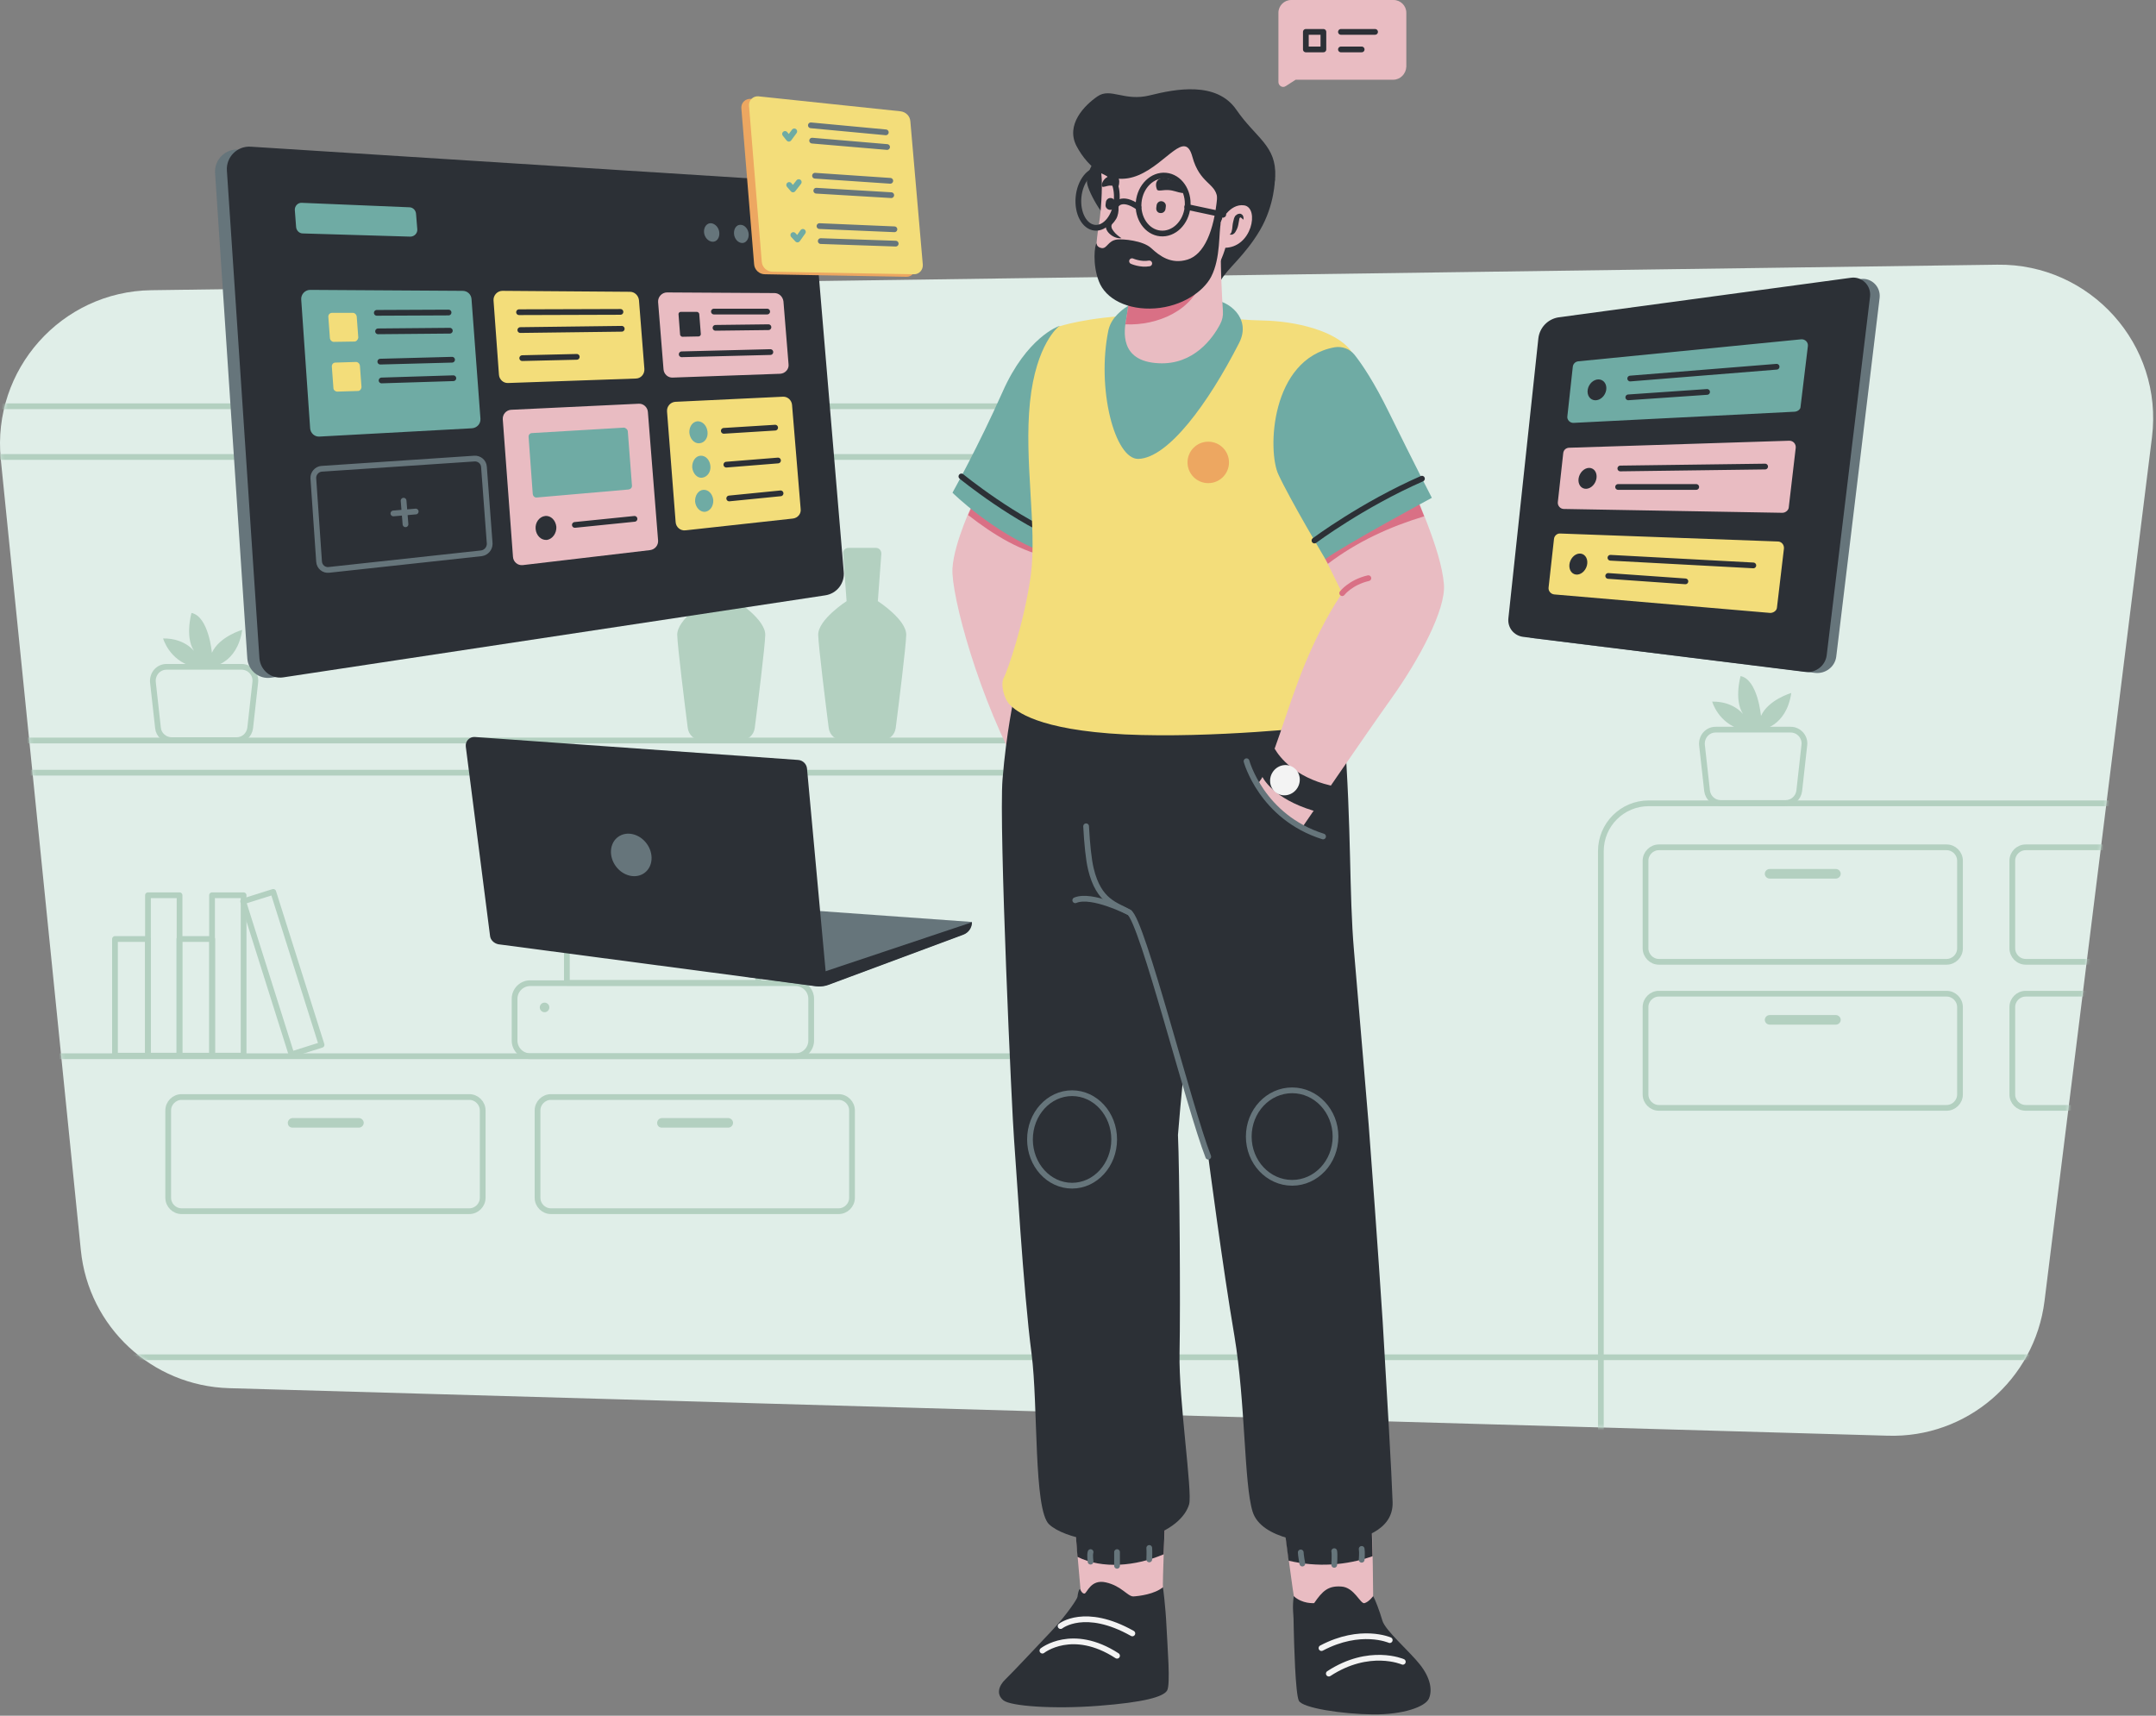 <svg width="676" height="538" viewBox="0 0 676 538" fill="none" xmlns="http://www.w3.org/2000/svg">
<rect x="0" y="0" width="676" height="538" fill="#808080" stroke="none"/>
<g opacity="0.9">
<path d="M591.842 450.2L71.843 435.3C47.642 434.6 27.742 416.1 25.343 392L0.242 144C-2.558 115.9 19.242 91.4 47.443 91L626.242 83C655.442 82.6 678.342 108.1 674.742 137.1L641.042 408C637.942 432.7 616.642 451 591.842 450.2Z" fill="#EAF9F3"/>
<mask id="mask0_301_4755" style="mask-type:alpha" maskUnits="userSpaceOnUse" x="0" y="82" width="676" height="369">
<path d="M591.843 450.2L71.843 435.3C47.643 434.6 27.743 416.1 25.343 392L0.243 144C-2.557 115.9 19.243 91.4 47.443 91L626.243 83C655.443 82.6 678.343 108.1 674.743 137.1L641.043 408C637.943 432.7 616.643 451 591.843 450.2Z" fill="#EAF9F3"/>
</mask>
<g mask="url(#mask0_301_4755)">
<path d="M516.943 517.5H932.443C940.743 517.5 947.443 510.8 947.443 502.5V266.9C947.443 258.6 940.743 251.9 932.443 251.9H516.943C508.643 251.9 501.943 258.6 501.943 266.9V502.5C501.943 510.8 508.743 517.5 516.943 517.5Z" stroke="#B8D8C7" stroke-width="1.8" stroke-miterlimit="10" stroke-linecap="round" stroke-linejoin="round"/>
<path d="M-32.157 501.7H386.943C395.243 501.7 401.943 495 401.943 486.7V142.4C401.943 134.1 395.243 127.4 386.943 127.4H-32.157C-40.458 127.4 -47.157 134.1 -47.157 142.4V486.7C-47.157 495 -40.358 501.7 -32.157 501.7Z" stroke="#B8D8C7" stroke-width="1.8" stroke-miterlimit="10" stroke-linecap="round" stroke-linejoin="round"/>
<path d="M539.543 251.8H559.843C562.043 251.8 563.842 250.2 564.142 248L565.743 233.6C566.043 231.1 564.043 228.8 561.443 228.8H537.943C535.343 228.8 533.442 231 533.642 233.6L535.243 248C535.543 250.2 537.343 251.8 539.543 251.8Z" stroke="#B8D8C7" stroke-width="1.8" stroke-miterlimit="10" stroke-linecap="round" stroke-linejoin="round"/>
<path d="M552.043 228.9C552.043 228.9 560.043 228.1 561.643 217.3C561.643 217.3 554.443 219.4 552.143 224.5C552.143 224.5 551.143 213.1 545.743 212C545.743 212 543.343 220.5 547.143 224.7C547.143 224.7 544.243 219.9 536.843 220C536.843 220 538.743 226.8 546.043 228.8" fill="#B8D8C7"/>
<path d="M53.843 232.1H74.143C76.343 232.1 78.142 230.5 78.442 228.3L80.043 213.9C80.343 211.4 78.343 209.1 75.743 209.1H52.242C49.642 209.1 47.742 211.3 47.943 213.9L49.542 228.3C49.742 230.4 51.643 232.1 53.843 232.1Z" stroke="#B8D8C7" stroke-width="1.8" stroke-miterlimit="10" stroke-linecap="round" stroke-linejoin="round"/>
<path d="M66.343 209.1C66.343 209.1 74.343 208.3 75.942 197.5C75.942 197.5 68.743 199.6 66.442 204.7C66.442 204.7 65.442 193.3 60.042 192.2C60.042 192.2 57.642 200.7 61.443 204.9C61.443 204.9 58.542 200.1 51.142 200.2C51.142 200.2 53.042 207 60.343 209" fill="#B8D8C7"/>
<path d="M520.143 301.6H610.343C612.643 301.6 614.543 299.7 614.543 297.4V269.9C614.543 267.6 612.643 265.7 610.343 265.7H520.143C517.843 265.7 515.943 267.6 515.943 269.9V297.3C515.943 299.7 517.843 301.6 520.143 301.6Z" stroke="#B8D8C7" stroke-width="1.8" stroke-miterlimit="10" stroke-linecap="round" stroke-linejoin="round"/>
<path d="M554.843 275.5H575.643C576.443 275.5 577.143 274.8 577.143 274C577.143 273.2 576.443 272.5 575.643 272.5H554.843C554.043 272.5 553.343 273.2 553.343 274C553.343 274.8 554.043 275.5 554.843 275.5Z" fill="#B8D8C7"/>
<path d="M520.143 347.4H610.343C612.643 347.4 614.543 345.5 614.543 343.2V315.8C614.543 313.5 612.643 311.6 610.343 311.6H520.143C517.843 311.6 515.943 313.5 515.943 315.8V343.2C515.943 345.5 517.843 347.4 520.143 347.4Z" stroke="#B8D8C7" stroke-width="1.8" stroke-miterlimit="10" stroke-linecap="round" stroke-linejoin="round"/>
<path d="M554.843 321.3H575.643C576.443 321.3 577.143 320.6 577.143 319.8C577.143 319 576.443 318.3 575.643 318.3H554.843C554.043 318.3 553.343 319 553.343 319.8C553.343 320.6 554.043 321.3 554.843 321.3Z" fill="#B8D8C7"/>
<path d="M56.943 379.8H147.143C149.443 379.8 151.343 377.9 151.343 375.6V348.2C151.343 345.9 149.443 344 147.143 344H56.943C54.642 344 52.742 345.9 52.742 348.2V375.6C52.742 377.9 54.642 379.8 56.943 379.8Z" stroke="#B8D8C7" stroke-width="1.8" stroke-miterlimit="10" stroke-linecap="round" stroke-linejoin="round"/>
<path d="M91.743 353.6H112.543C113.343 353.6 114.043 352.9 114.043 352.1C114.043 351.3 113.343 350.6 112.543 350.6H91.743C90.943 350.6 90.243 351.3 90.243 352.1C90.243 353 90.843 353.6 91.743 353.6Z" fill="#B8D8C7"/>
<path d="M172.743 379.8H262.943C265.243 379.8 267.143 377.9 267.143 375.6V348.2C267.143 345.9 265.243 344 262.943 344H172.743C170.443 344 168.543 345.9 168.543 348.2V375.6C168.543 377.9 170.443 379.8 172.743 379.8Z" stroke="#B8D8C7" stroke-width="1.8" stroke-miterlimit="10" stroke-linecap="round" stroke-linejoin="round"/>
<path d="M207.543 353.6H228.343C229.143 353.6 229.843 352.9 229.843 352.1C229.843 351.3 229.143 350.6 228.343 350.6H207.543C206.743 350.6 206.043 351.3 206.043 352.1C206.043 353 206.643 353.6 207.543 353.6Z" fill="#B8D8C7"/>
<path d="M635.143 301.6H725.343C727.643 301.6 729.543 299.7 729.543 297.4V269.9C729.543 267.6 727.643 265.7 725.343 265.7H635.143C632.843 265.7 630.943 267.6 630.943 269.9V297.3C630.943 299.7 632.843 301.6 635.143 301.6Z" stroke="#B8D8C7" stroke-width="1.8" stroke-miterlimit="10" stroke-linecap="round" stroke-linejoin="round"/>
<path d="M669.843 275.5H690.643C691.443 275.5 692.143 274.8 692.143 274C692.143 273.2 691.443 272.5 690.643 272.5H669.843C669.043 272.5 668.343 273.2 668.343 274C668.343 274.8 669.043 275.5 669.843 275.5Z" fill="#B8D8C7"/>
<path d="M635.143 347.4H725.343C727.643 347.4 729.543 345.5 729.543 343.2V315.8C729.543 313.5 727.643 311.6 725.343 311.6H635.143C632.843 311.6 630.943 313.5 630.943 315.8V343.2C630.943 345.5 632.843 347.4 635.143 347.4Z" stroke="#B8D8C7" stroke-width="1.8" stroke-miterlimit="10" stroke-linecap="round" stroke-linejoin="round"/>
<path d="M669.843 321.3H690.643C691.443 321.3 692.143 320.6 692.143 319.8C692.143 319 691.443 318.3 690.643 318.3H669.843C669.043 318.3 668.343 319 668.343 319.8C668.343 320.6 669.043 321.3 669.843 321.3Z" fill="#B8D8C7"/>
<path d="M-74.358 232.2H380.643C383.143 232.2 385.243 230.1 385.243 227.6V147.9C385.243 145.4 383.143 143.3 380.643 143.3H-74.358C-76.858 143.3 -78.957 145.4 -78.957 147.9V227.6C-78.957 230.2 -76.858 232.2 -74.358 232.2Z" stroke="#B8D8C7" stroke-width="1.8" stroke-miterlimit="10" stroke-linecap="round" stroke-linejoin="round"/>
<path d="M-74.358 331.2H380.643C383.143 331.2 385.243 329.1 385.243 326.6V246.9C385.243 244.4 383.143 242.3 380.643 242.3H-74.358C-76.858 242.3 -78.957 244.4 -78.957 246.9V326.6C-78.957 329.1 -76.858 331.2 -74.358 331.2Z" stroke="#B8D8C7" stroke-width="1.8" stroke-miterlimit="10" stroke-linecap="round" stroke-linejoin="round"/>
<path d="M344.774 232.288L354.674 232.288L354.674 181.988L344.774 181.988L344.774 232.288Z" stroke="#B8D8C7" stroke-width="1.8" stroke-miterlimit="10" stroke-linecap="round" stroke-linejoin="round"/>
<path d="M334.431 232.203L344.731 232.203L344.731 195.603L334.431 195.603L334.431 232.203Z" stroke="#B8D8C7" stroke-width="1.8" stroke-miterlimit="10" stroke-linecap="round" stroke-linejoin="round"/>
<path d="M46.396 331.029L56.296 331.029L56.296 280.729L46.396 280.729L46.396 331.029Z" stroke="#B8D8C7" stroke-width="1.8" stroke-miterlimit="10" stroke-linecap="round" stroke-linejoin="round"/>
<path d="M36.053 331.043L46.353 331.043L46.353 294.443L36.053 294.443L36.053 331.043Z" stroke="#B8D8C7" stroke-width="1.8" stroke-miterlimit="10" stroke-linecap="round" stroke-linejoin="round"/>
<path d="M66.482 331.029L76.382 331.029L76.382 280.729L66.482 280.729L66.482 331.029Z" stroke="#B8D8C7" stroke-width="1.8" stroke-miterlimit="10" stroke-linecap="round" stroke-linejoin="round"/>
<path d="M91.385 330.619L100.825 327.638L85.68 279.672L76.239 282.652L91.385 330.619Z" stroke="#B8D8C7" stroke-width="1.8" stroke-miterlimit="10" stroke-linecap="round" stroke-linejoin="round"/>
<path d="M56.239 331.043L66.539 331.043L66.539 294.443L56.239 294.443L56.239 331.043Z" stroke="#B8D8C7" stroke-width="1.8" stroke-miterlimit="10" stroke-linecap="round" stroke-linejoin="round"/>
<path d="M265.443 188.5L264.343 173.6C264.243 172.6 265.043 171.8 266.043 171.8H270.343H274.643C275.643 171.8 276.343 172.6 276.343 173.6L275.243 188.5C275.243 188.5 284.243 194.3 284.143 199.1C284.043 202.8 281.843 220.5 280.843 228.3C280.543 230.5 278.743 232.1 276.543 232.1H270.343H264.143C261.943 232.1 260.143 230.5 259.843 228.3C258.843 220.5 256.643 202.8 256.543 199.1C256.443 194.3 265.443 188.5 265.443 188.5Z" fill="#B8D8C7"/>
<path d="M221.243 188.5L220.143 173.6C220.043 172.6 220.843 171.8 221.843 171.8H226.143H230.443C231.443 171.8 232.143 172.6 232.143 173.6L231.043 188.5C231.043 188.5 240.043 194.3 239.943 199.1C239.843 202.8 237.643 220.5 236.643 228.3C236.343 230.5 234.543 232.1 232.343 232.1H226.143H219.943C217.743 232.1 215.943 230.5 215.643 228.3C214.643 220.5 212.443 202.8 212.343 199.1C212.243 194.3 221.243 188.5 221.243 188.5Z" fill="#B8D8C7"/>
<path d="M662.743 425.6H-270.157" stroke="#B8D8C7" stroke-width="1.8" stroke-miterlimit="10" stroke-linecap="round" stroke-linejoin="round"/>
<path d="M249.443 331.2H166.243C163.543 331.2 161.342 329 161.342 326.3V313.2C161.342 310.5 163.543 308.3 166.243 308.3H249.443C252.143 308.3 254.342 310.5 254.342 313.2V326.3C254.342 329 252.143 331.2 249.443 331.2Z" stroke="#B8D8C7" stroke-width="1.8" stroke-miterlimit="10" stroke-linecap="round" stroke-linejoin="round"/>
<path d="M237.743 287.2H177.743V308.2H237.743V287.2Z" stroke="#B8D8C7" stroke-width="1.8" stroke-miterlimit="10" stroke-linecap="round" stroke-linejoin="round"/>
<path d="M170.743 317.4C171.571 317.4 172.243 316.728 172.243 315.9C172.243 315.072 171.571 314.4 170.743 314.4C169.914 314.4 169.243 315.072 169.243 315.9C169.243 316.728 169.914 317.4 170.743 317.4Z" fill="#B8D8C7"/>
</g>
<path d="M259.842 308.7L302.043 293C303.643 292.4 304.743 290.8 304.743 289.1L220.943 283.1L233.842 306.3L255.643 309.2C257.043 309.4 258.542 309.2 259.842 308.7Z" fill="#63737A"/>
<path d="M153.643 293.4L146.043 234.1C145.843 232.4 147.243 231 148.843 231.1L250.243 238.3C251.743 238.4 252.943 239.6 253.043 241.1L259.043 306.4C259.243 308.1 257.743 309.5 256.043 309.3L156.243 296.1C154.843 295.8 153.743 294.7 153.643 293.4Z" fill="#22272E"/>
<path d="M304.743 289.2C304.743 291 303.643 292.5 302.043 293.1L259.842 308.8C258.842 309.2 257.643 309.4 256.543 309.3C254.943 308.1 253.943 306.2 253.943 306.2L304.743 289.2Z" fill="#22272E"/>
<path d="M202.087 273.715C204.753 271.746 205.052 267.63 202.756 264.52C200.459 261.41 196.437 260.485 193.771 262.453C191.106 264.421 190.806 268.538 193.103 271.648C195.399 274.758 199.422 275.683 202.087 273.715Z" fill="#63737A"/>
<path d="M436.842 25H406.243L403.142 27C402.142 27.7 400.842 26.9 400.842 25.7V4C400.842 1.8 402.642 0 404.842 0H436.943C439.143 0 440.943 1.8 440.943 4V20.9C440.843 23.2 439.042 25 436.842 25Z" fill="#F4C2C9"/>
<path d="M420.443 10H431.142" stroke="#22272E" stroke-width="1.8" stroke-miterlimit="10" stroke-linecap="round" stroke-linejoin="round"/>
<path d="M420.443 15.5H426.943" stroke="#22272E" stroke-width="1.8" stroke-miterlimit="10" stroke-linecap="round" stroke-linejoin="round"/>
<path d="M414.943 10H409.443V15.5H414.943V10Z" stroke="#22272E" stroke-width="1.8" stroke-miterlimit="10" stroke-linecap="round" stroke-linejoin="round"/>
<path d="M254.042 186.9L85.043 212.5C81.243 213.1 77.843 210.3 77.543 206.5L67.442 54.3C67.142 50.1 70.642 46.6 74.843 46.9L244.143 57.7C247.343 57.9 249.943 60.4 250.243 63.6L259.942 179.5C260.242 183 257.642 186.3 254.042 186.9Z" fill="#63737A"/>
<path d="M258.643 186.7L88.843 212.4C85.043 213 81.642 210.2 81.343 206.4L71.142 53.5C70.843 49.3 74.343 45.7 78.642 46L248.643 56.8C251.843 57 254.443 59.5 254.743 62.8L264.542 179.2C264.942 182.9 262.343 186.2 258.643 186.7Z" fill="#22272E"/>
<path d="M147.942 134.3L100.142 136.9C98.642 137 97.343 135.8 97.243 134.3L94.442 93.9C94.343 92.3 95.642 90.9 97.243 90.9L145.042 91.2C146.542 91.2 147.742 92.3 147.842 93.8L150.642 131.3C150.742 132.9 149.542 134.2 147.942 134.3Z" fill="#6DAFA7"/>
<path d="M199.343 118.7L159.343 120.1C157.843 120.2 156.543 119 156.443 117.5L154.743 94.2C154.643 92.6 155.943 91.2 157.543 91.2L197.543 91.5C198.943 91.5 200.143 92.6 200.343 94.1L202.043 115.7C202.143 117.3 200.943 118.7 199.343 118.7Z" fill="#FFE779"/>
<path d="M244.643 117.2L210.943 118.4C209.443 118.5 208.143 117.3 208.043 115.8L206.343 94.7C206.243 93.1 207.543 91.7 209.143 91.7L242.843 91.9C244.243 91.9 245.443 93 245.643 94.5L247.243 114.2C247.443 115.7 246.243 117.1 244.643 117.2Z" fill="#F4C2C9"/>
<path d="M150.943 173.5L103.143 178.7C101.543 178.9 100.143 177.7 100.043 176.1L98.243 150C98.142 148.5 99.343 147.1 100.842 147L148.743 143.8C150.243 143.7 151.643 144.8 151.743 146.4L153.543 170.5C153.543 172 152.443 173.3 150.943 173.5Z" stroke="#63737A" stroke-width="1.8" stroke-miterlimit="10" stroke-linecap="round" stroke-linejoin="round"/>
<path d="M203.842 172.5L163.942 177.2C162.342 177.4 160.942 176.2 160.842 174.6L157.642 131.5C157.542 129.9 158.742 128.6 160.242 128.5L200.242 126.6C201.742 126.5 203.042 127.7 203.142 129.2L206.342 169.5C206.442 171 205.342 172.3 203.842 172.5Z" fill="#F4C2C9"/>
<path d="M195.542 134.1L166.842 135.8C166.142 135.8 165.642 136.4 165.742 137.1L167.042 154.9C167.142 155.6 167.642 156.1 168.342 156L197.042 153.5C197.742 153.4 198.242 152.9 198.142 152.2L196.842 135.2C196.742 134.6 196.142 134.1 195.542 134.1Z" fill="#6DAFA7"/>
<path d="M248.642 162.6L214.942 166.3C213.342 166.5 211.942 165.3 211.842 163.7L209.142 129C209.042 127.4 210.242 126.1 211.742 126L245.442 124.4C246.942 124.3 248.242 125.5 248.342 127L251.042 159.6C251.242 161.1 250.142 162.4 248.642 162.6Z" fill="#FFE779"/>
<path d="M126.542 157L127.142 164.4" stroke="#63737A" stroke-width="1.8" stroke-miterlimit="10" stroke-linecap="round" stroke-linejoin="round"/>
<path d="M123.342 161L130.342 160.4" stroke="#63737A" stroke-width="1.8" stroke-miterlimit="10" stroke-linecap="round" stroke-linejoin="round"/>
<path d="M174.443 165.2C174.243 163.2 172.743 161.6 170.943 161.8C169.143 162 167.743 163.8 167.943 165.9C168.143 168 169.743 169.5 171.543 169.3C173.243 169 174.543 167.2 174.443 165.2Z" fill="#22272E"/>
<path d="M180.243 164.6L198.943 162.7" stroke="#22272E" stroke-width="1.8" stroke-miterlimit="10" stroke-linecap="round" stroke-linejoin="round"/>
<path d="M221.843 135.4C221.643 133.5 220.343 132.1 218.743 132.1C217.143 132.2 216.043 133.8 216.143 135.7C216.343 137.6 217.643 139.1 219.243 139C220.943 138.9 222.043 137.3 221.843 135.4Z" fill="#6DAFA7"/>
<path d="M226.943 135.1L243.043 134.1" stroke="#22272E" stroke-width="1.8" stroke-miterlimit="10" stroke-linecap="round" stroke-linejoin="round"/>
<path d="M222.743 146.1C222.543 144.2 221.243 142.8 219.643 142.9C218.043 143 216.942 144.7 217.042 146.6C217.242 148.5 218.643 150 220.143 149.8C221.743 149.6 222.943 148 222.743 146.1Z" fill="#6DAFA7"/>
<path d="M227.742 145.7L243.942 144.4" stroke="#22272E" stroke-width="1.8" stroke-miterlimit="10" stroke-linecap="round" stroke-linejoin="round"/>
<path d="M223.643 156.8C223.443 154.9 222.143 153.5 220.543 153.6C218.943 153.7 217.843 155.4 217.943 157.3C218.143 159.2 219.543 160.6 221.043 160.5C222.643 160.3 223.743 158.7 223.643 156.8Z" fill="#6DAFA7"/>
<path d="M228.643 156.3L244.743 154.7" stroke="#22272E" stroke-width="1.8" stroke-miterlimit="10" stroke-linecap="round" stroke-linejoin="round"/>
<path d="M111.143 107.1L104.643 107.2C104.043 107.2 103.543 106.7 103.443 106.1L102.943 99.3C102.943 98.6 103.443 98.1 104.143 98.1H110.643C111.243 98.1 111.742 98.6 111.842 99.2L112.342 105.9C112.242 106.5 111.743 107.1 111.143 107.1Z" fill="#FFE779"/>
<path d="M118.143 98.1L140.643 98" stroke="#22272E" stroke-width="1.8" stroke-miterlimit="10" stroke-linecap="round" stroke-linejoin="round"/>
<path d="M118.543 103.9L141.043 103.7" stroke="#22272E" stroke-width="1.8" stroke-miterlimit="10" stroke-linecap="round" stroke-linejoin="round"/>
<path d="M219.042 105.5L213.942 105.6C213.642 105.6 213.342 105.3 213.242 105L212.742 98.5C212.742 98.1 213.042 97.8 213.442 97.8H218.542C218.842 97.8 219.142 98.1 219.242 98.4L219.742 104.8C219.742 105.1 219.442 105.5 219.042 105.5Z" fill="#22272E"/>
<path d="M223.842 97.7H240.542" stroke="#22272E" stroke-width="1.8" stroke-miterlimit="10" stroke-linecap="round" stroke-linejoin="round"/>
<path d="M224.342 102.8L240.942 102.6" stroke="#22272E" stroke-width="1.8" stroke-miterlimit="10" stroke-linecap="round" stroke-linejoin="round"/>
<path d="M213.742 111.1L241.542 110.4" stroke="#22272E" stroke-width="1.8" stroke-miterlimit="10" stroke-linecap="round" stroke-linejoin="round"/>
<path d="M112.242 122.6L105.742 122.8C105.142 122.8 104.542 122.3 104.542 121.7L104.042 114.9C104.042 114.2 104.542 113.7 105.142 113.7L111.642 113.5C112.242 113.5 112.742 114 112.842 114.6L113.342 121.3C113.342 122 112.842 122.6 112.242 122.6Z" fill="#FFE779"/>
<path d="M119.242 113.4L141.742 112.8" stroke="#22272E" stroke-width="1.8" stroke-miterlimit="10" stroke-linecap="round" stroke-linejoin="round"/>
<path d="M119.642 119.3L142.142 118.6" stroke="#22272E" stroke-width="1.8" stroke-miterlimit="10" stroke-linecap="round" stroke-linejoin="round"/>
<path d="M128.643 74.2L94.942 73.2C93.843 73.2 92.942 72.3 92.843 71.2L92.442 65.9C92.343 64.6 93.442 63.5 94.642 63.6L128.342 65C129.442 65 130.342 65.9 130.442 67L130.842 71.9C130.942 73.1 129.943 74.2 128.643 74.2Z" fill="#6DAFA7"/>
<path d="M162.742 97.9L194.542 97.8" stroke="#22272E" stroke-width="1.8" stroke-miterlimit="10" stroke-linecap="round" stroke-linejoin="round"/>
<path d="M163.143 103.5L194.943 103.1" stroke="#22272E" stroke-width="1.8" stroke-miterlimit="10" stroke-linecap="round" stroke-linejoin="round"/>
<path d="M163.742 112.3L180.842 111.9" stroke="#22272E" stroke-width="1.8" stroke-miterlimit="10" stroke-linecap="round" stroke-linejoin="round"/>
<path d="M243.643 73.7C243.543 72.2 242.443 70.9 241.143 70.8C239.943 70.7 238.943 72 239.143 73.5C239.243 75.1 240.343 76.4 241.643 76.4C242.843 76.5 243.743 75.2 243.643 73.7Z" fill="#63737A"/>
<path d="M234.743 73.4C234.643 71.8 233.443 70.5 232.243 70.5C230.943 70.4 230.043 71.7 230.143 73.3C230.243 74.9 231.443 76.2 232.743 76.2C233.943 76.2 234.843 74.9 234.743 73.4Z" fill="#63737A"/>
<path d="M225.542 73C225.442 71.4 224.242 70.1 222.942 70C221.642 69.9 220.642 71.2 220.742 72.8C220.842 74.4 222.042 75.7 223.342 75.8C224.742 75.9 225.642 74.6 225.542 73Z" fill="#63737A"/>
<path d="M284.243 86.8L239.842 86C238.042 86 236.542 84.6 236.442 82.8L232.442 33.9C232.342 32.2 233.742 30.9 235.342 31L279.942 35.7C281.642 35.9 282.942 37.2 283.042 38.9L286.942 83.8C287.042 85.5 285.843 86.8 284.243 86.8Z" fill="#F8AB5D"/>
<path d="M286.643 86L242.243 85.2C240.443 85.2 238.942 83.8 238.842 82L234.842 33.1C234.742 31.4 236.143 30.1 237.743 30.2L282.342 34.9C284.042 35.1 285.342 36.4 285.442 38.1L289.342 83C289.442 84.7 288.143 86 286.643 86Z" fill="#FFE779"/>
<path d="M254.242 39.3L277.742 41.5" stroke="#63737A" stroke-width="1.8" stroke-miterlimit="10" stroke-linecap="round" stroke-linejoin="round"/>
<path d="M254.642 44.1L278.142 46.1" stroke="#63737A" stroke-width="1.8" stroke-miterlimit="10" stroke-linecap="round" stroke-linejoin="round"/>
<path d="M255.542 55.1L279.142 56.7" stroke="#63737A" stroke-width="1.8" stroke-miterlimit="10" stroke-linecap="round" stroke-linejoin="round"/>
<path d="M255.942 59.8L279.442 61.2" stroke="#63737A" stroke-width="1.8" stroke-miterlimit="10" stroke-linecap="round" stroke-linejoin="round"/>
<path d="M256.942 70.9L280.442 71.9" stroke="#63737A" stroke-width="1.8" stroke-miterlimit="10" stroke-linecap="round" stroke-linejoin="round"/>
<path d="M257.342 75.6L280.842 76.4" stroke="#63737A" stroke-width="1.8" stroke-miterlimit="10" stroke-linecap="round" stroke-linejoin="round"/>
<path d="M246.142 42L247.342 43.5L249.042 41.2" stroke="#6DAFA7" stroke-width="1.8" stroke-miterlimit="10" stroke-linecap="round" stroke-linejoin="round"/>
<path d="M247.442 58L248.642 59.4L250.442 57.1" stroke="#6DAFA7" stroke-width="1.8" stroke-miterlimit="10" stroke-linecap="round" stroke-linejoin="round"/>
<path d="M248.742 73.7L250.042 75.1L251.742 72.7" stroke="#6DAFA7" stroke-width="1.8" stroke-miterlimit="10" stroke-linecap="round" stroke-linejoin="round"/>
<path d="M305.342 157.1C305.342 157.1 299.142 170 298.642 178.2C298.142 186.4 306.842 219.3 321.042 244.4C321.042 244.4 334.442 240 334.442 235.9C334.442 231.8 326.542 183.3 327.042 181.9C327.542 180.5 333.042 170.2 333.042 165.8C333.042 161.5 307.442 152.3 305.342 157.1Z" fill="#F4C2C9"/>
<path d="M333.042 165.8C333.042 161.4 307.542 152.3 305.442 157.1C305.442 157.1 304.642 158.9 303.542 161.5C311.642 167.8 320.342 173.2 330.242 175C331.642 171.8 333.042 168 333.042 165.8Z" fill="#E26E85"/>
<path d="M331.942 102.3C331.942 102.3 321.942 105.7 314.342 122.9C306.642 140.2 298.642 154.5 298.642 154.5C298.642 154.5 311.142 166.9 327.142 173.2C343.142 179.7 343.742 103.9 331.942 102.3Z" fill="#6DAFA7"/>
<path d="M301.442 149.4C301.442 149.4 318.542 163.4 334.442 169.5" stroke="#22272E" stroke-width="1.8" stroke-miterlimit="10" stroke-linecap="round" stroke-linejoin="round"/>
<path d="M365.342 475.3C365.342 475.3 364.442 496.3 364.642 498.3C364.842 500.4 357.643 504.6 348.743 504.3C339.943 504 339.042 501.4 339.042 501.4C339.042 501.4 337.042 478.7 336.842 475.5C336.642 472.3 363.542 471 365.342 475.3Z" fill="#F4C2C9"/>
<path d="M364.842 487.4C365.042 481.4 365.342 475.3 365.342 475.3C363.542 471 336.642 472.3 336.842 475.5C336.942 477 337.442 482.6 337.842 488.2C345.742 492.1 356.142 491.1 364.842 487.4Z" fill="#22272E"/>
<path d="M364.642 497.7C364.642 497.7 365.443 503.6 365.743 510C366.043 516.5 367.043 528.1 365.943 530.1C364.743 532.1 358.743 533.8 344.443 534.9C330.143 536 316.942 535 314.642 533.2C312.342 531.4 313.043 528.7 315.243 526.6C317.443 524.5 326.143 515.2 329.743 511.4C334.443 506.4 337.842 501.3 337.842 500.7C338.142 498.3 338.642 498.3 338.642 498.3C338.642 498.3 339.242 499.8 340.042 499.7C340.842 499.6 341.943 495.1 346.743 496.2C351.643 497.3 353.542 500.6 355.342 500.6C357.142 500.5 362.042 499.9 364.642 497.7Z" fill="#22272E"/>
<path d="M402.842 479.5C402.842 479.5 405.542 501.1 406.042 502.4C406.542 503.7 411.542 507.3 419.342 506.9C427.142 506.5 430.143 504.2 430.443 503.7C430.743 503.2 430.242 478.5 430.042 476.9C429.842 475.3 404.642 475.7 402.842 479.5Z" fill="#F4C2C9"/>
<path d="M430.342 488C430.242 482.5 430.043 477.4 429.943 476.7C429.643 475.1 404.642 475.6 402.742 479.4C402.742 479.4 403.342 484.2 404.042 489.4C413.042 491.5 422.042 490.9 430.342 488Z" fill="#22272E"/>
<path d="M405.642 500.5C405.442 502.1 405.342 503.6 405.442 505.2C405.542 506.5 405.642 508.3 405.642 510.5C405.742 515.1 406.142 531 407.242 533.3C408.342 535.6 420.942 537.5 430.442 537.6C439.942 537.7 446.942 535.2 448.042 532.6C449.142 530 448.542 526.2 445.242 522C441.942 517.8 434.342 511.3 433.442 508.2C432.542 505.1 431.142 501.5 430.542 500.5C430.542 500.5 429.242 502.3 427.842 502.7C426.542 503.1 424.642 497.7 420.542 497.5C416.442 497.2 414.642 498.9 412.042 502.7C411.942 502.7 408.342 503 405.642 500.5Z" fill="#22272E"/>
<path d="M317.942 218.7C317.942 218.7 315.542 229.6 314.342 244.3C313.142 259 317.342 350.1 317.942 357.2C318.542 364.3 320.842 404.8 323.442 424.5C325.542 440.7 324.042 473.4 328.942 478C333.842 482.6 348.842 485.1 358.142 482.6C367.442 480.1 371.742 475.5 372.842 471.7C373.942 467.9 369.542 439 369.842 424.3C370.142 409.6 369.842 366.2 369.342 355.9C369.342 355.9 373.442 303.3 378.342 291.3C383.242 279.3 390.342 235.1 376.742 222.3C362.942 209.5 319.142 216.6 317.942 218.7Z" fill="#22272E"/>
<path d="M339.842 224.5C339.842 224.5 339.742 244.3 340.542 259.1C340.842 264.7 341.342 269.6 342.042 272.5C344.542 282.9 349.942 283.7 354.042 286.1C358.142 288.6 372.842 347.4 378.842 362.7C378.842 362.7 383.442 397.9 387.042 418.9C390.542 439.9 390.042 465.3 392.742 474C395.442 482.7 411.242 484.4 418.942 483.7C426.642 483 436.942 480 436.642 471C436.342 462 434.842 436.4 433.542 414.6C432.142 392.8 429.742 360.3 429.142 352.7C429.142 352.7 426.142 316.7 424.542 298.2C422.942 279.7 423.842 260.8 421.442 228.9C418.842 196.9 339.742 206.7 339.842 224.5Z" fill="#22272E"/>
<path d="M340.542 259.1C340.842 264.7 341.342 269.6 342.042 272.5C344.542 282.9 349.942 283.7 354.042 286.1C358.142 288.6 372.842 347.4 378.842 362.7" stroke="#63737A" stroke-width="1.8" stroke-miterlimit="10" stroke-linecap="round" stroke-linejoin="round"/>
<path d="M354.042 286.1C354.042 286.1 342.342 280.1 337.142 282.3" stroke="#63737A" stroke-width="1.8" stroke-miterlimit="10" stroke-linecap="round" stroke-linejoin="round"/>
<path d="M336.142 371.8C343.433 371.8 349.342 365.308 349.342 357.3C349.342 349.292 343.433 342.8 336.142 342.8C328.852 342.8 322.942 349.292 322.942 357.3C322.942 365.308 328.852 371.8 336.142 371.8Z" stroke="#63737A" stroke-width="1.8" stroke-miterlimit="10" stroke-linecap="round" stroke-linejoin="round"/>
<path d="M405.142 370.9C412.654 370.9 418.742 364.408 418.742 356.4C418.742 348.392 412.654 341.9 405.142 341.9C397.631 341.9 391.542 348.392 391.542 356.4C391.542 364.408 397.631 370.9 405.142 370.9Z" stroke="#63737A" stroke-width="1.8" stroke-miterlimit="10" stroke-linecap="round" stroke-linejoin="round"/>
<path d="M341.942 489.7C341.942 489.7 341.642 487.6 341.942 486.7" stroke="#63737A" stroke-width="1.8" stroke-miterlimit="10" stroke-linecap="round" stroke-linejoin="round"/>
<path d="M350.242 491C350.242 491 350.242 487.1 350.242 486.7" stroke="#63737A" stroke-width="1.8" stroke-miterlimit="10" stroke-linecap="round" stroke-linejoin="round"/>
<path d="M360.342 489C360.342 489 360.442 486.5 360.342 485.4" stroke="#63737A" stroke-width="1.8" stroke-miterlimit="10" stroke-linecap="round" stroke-linejoin="round"/>
<path d="M408.342 490.3C408.342 490.3 407.842 487.6 407.842 486.8" stroke="#63737A" stroke-width="1.8" stroke-miterlimit="10" stroke-linecap="round" stroke-linejoin="round"/>
<path d="M418.342 490.7C418.342 490.7 418.542 487.3 418.342 486.4" stroke="#63737A" stroke-width="1.8" stroke-miterlimit="10" stroke-linecap="round" stroke-linejoin="round"/>
<path d="M426.943 489.1C426.943 489.1 427.143 486.8 426.943 485.7" stroke="#63737A" stroke-width="1.8" stroke-miterlimit="10" stroke-linecap="round" stroke-linejoin="round"/>
<path d="M332.542 509.9C332.542 509.9 340.142 503.8 355.042 512.2" stroke="white" stroke-width="1.8" stroke-miterlimit="10" stroke-linecap="round" stroke-linejoin="round"/>
<path d="M326.842 517.6C326.842 517.6 336.242 510.1 350.242 519.2" stroke="white" stroke-width="1.8" stroke-miterlimit="10" stroke-linecap="round" stroke-linejoin="round"/>
<path d="M435.742 514.3C435.742 514.3 426.642 510.3 414.342 516.8" stroke="white" stroke-width="1.8" stroke-miterlimit="10" stroke-linecap="round" stroke-linejoin="round"/>
<path d="M439.842 521.1C439.842 521.1 429.342 516.5 416.642 524.8" stroke="white" stroke-width="1.8" stroke-miterlimit="10" stroke-linecap="round" stroke-linejoin="round"/>
<path d="M380.342 98.8C380.342 98.8 385.343 100.3 395.943 100.5C406.543 100.7 418.642 103.8 423.342 109.7C428.042 115.6 429.542 159.1 428.842 178.8C428.142 198.4 414.042 227.8 414.042 227.8C414.042 227.8 380.342 231.6 352.742 230.3C325.142 228.9 318.542 222.9 316.642 221C314.742 219.1 313.642 214.5 314.742 212.5C315.842 210.6 321.242 195 323.242 180.1C325.142 165.1 321.042 144.4 322.942 126.1C324.842 107.8 331.942 102.4 331.942 102.4C331.942 102.4 340.842 99.4 356.242 98.9C371.542 98.2 380.342 98.8 380.342 98.8Z" fill="#FFE779"/>
<path d="M378.842 151.5C382.432 151.5 385.342 148.59 385.342 145C385.342 141.41 382.432 138.5 378.842 138.5C375.253 138.5 372.342 141.41 372.342 145C372.342 148.59 375.253 151.5 378.842 151.5Z" fill="#F8AB5D"/>
<path d="M357.042 95C354.342 95.1 352.242 96.7 350.342 98.6C349.142 99.8 348.042 101.4 347.542 103.5C343.742 121.9 349.542 144.1 356.942 143.9C366.242 143.6 378.742 126.7 388.542 107.5C392.542 99.6 384.842 94.1 380.342 94.1C376.842 94 362.642 94.7 357.042 95Z" fill="#6DAFA7"/>
<path d="M399.743 56.1C399.743 56.1 399.742 64.2 395.042 72.2C390.342 80.2 384.643 84.4 382.743 88C380.843 91.6 381.343 82.2 382.743 77.7C384.143 73.3 392.443 49.2 399.743 56.1Z" fill="#22272E"/>
<path d="M354.942 86.5C354.942 86.5 353.842 96.2 353.142 99.9C352.442 103.6 350.842 113.3 363.242 113.9C374.342 114.5 380.342 105.9 382.542 101.7C383.242 100.4 383.542 99 383.442 97.6C383.142 93.2 382.542 82.4 382.842 73.6C383.242 62.4 354.942 78.6 354.942 86.5Z" fill="#F4C2C9"/>
<path d="M376.943 87.2C371.043 91.9 362.342 94.1 354.142 92.9C353.842 95.5 353.442 98.3 353.142 99.9C353.042 100.4 352.942 101 352.842 101.7C362.942 102.2 374.443 97.2 376.943 87.2Z" fill="#E26E85"/>
<path d="M343.142 50.5C343.142 50.5 340.442 54.4 340.842 57.4C341.242 60.4 346.942 70.5 349.842 70.2C352.742 69.9 355.742 57.5 352.342 53.4C348.842 49.3 344.242 48.6 343.142 50.5Z" fill="#22272E"/>
<path d="M345.443 56.2C345.443 56.2 345.743 63.2 344.443 71.2C343.143 79.2 342.242 91.2 354.142 94.5C366.042 97.8 380.043 93.3 384.443 76.9C388.843 60.5 392.042 43.9 376.842 39.1C361.642 34.3 343.643 40.5 345.443 56.2Z" fill="#F4C2C9"/>
<path d="M350.542 64.2C350.842 65.3 350.742 66.6 350.342 67.8C350.142 68.4 349.842 68.9 349.442 69.4C349.242 69.7 349.042 69.9 348.842 70.1C348.742 70.2 348.642 70.4 348.542 70.5C348.442 70.8 348.442 71.1 348.542 71.4C348.642 71.8 348.942 72.2 349.242 72.6C349.842 73.4 350.742 74.1 351.642 74.7C350.442 74.8 349.242 74.4 348.242 73.6C347.742 73.2 347.242 72.7 346.942 72C346.642 71.3 346.542 70.4 346.942 69.7C347.142 69.3 347.342 69 347.642 68.8C347.842 68.6 348.042 68.5 348.142 68.3C348.442 67.9 348.842 67.5 349.042 67.1C349.642 66.2 350.142 65.3 350.542 64.2Z" fill="#22272E"/>
<path d="M383.842 68.8C383.842 68.8 382.342 66.5 381.642 61.9C381.042 57.3 376.142 57.6 373.842 49.1C371.542 40.6 365.942 51.1 357.042 54.9C348.142 58.7 341.142 52.6 337.542 45.8C334.042 39.1 340.042 33 344.142 30.2C348.242 27.4 352.542 31.9 360.542 29.9C368.542 27.9 381.442 25.4 387.642 34.4C393.842 43.4 400.242 45.6 399.842 55.4C399.342 65.2 387.942 76.1 387.242 76.2C386.442 76.4 383.842 68.8 383.842 68.8Z" fill="#22272E"/>
<path d="M362.742 59.4C362.442 58.6 362.142 57.1 363.242 56.3C364.342 55.5 366.842 55.8 369.242 57.3C371.342 58.6 371.942 60.7 370.542 60.5C369.142 60.3 368.042 59.7 366.342 59.6C364.542 59.5 363.042 60.1 362.742 59.4Z" fill="#22272E"/>
<path d="M350.742 58.3C350.942 57.6 351.142 56.3 350.442 55.4C349.842 54.6 348.242 54.7 346.742 55.8C345.442 56.8 345.042 58.7 345.942 58.6C346.842 58.5 347.442 58.1 348.542 58.2C349.642 58.3 350.542 58.9 350.742 58.3Z" fill="#22272E"/>
<path d="M343.842 76.3C343.842 76.3 343.743 77.5 345.443 77.8C347.143 78 347.342 75.5 350.242 75.1C352.042 74.9 358.343 75.4 360.943 77.8C363.543 80.2 367.142 83 372.342 81.4C377.542 79.8 380.642 72.5 381.642 61.9C382.542 52.2 386.142 61.6 386.142 63.9C386.142 65.5 384.642 63.2 382.842 69.7C382.042 72.6 382.842 80.8 379.742 86.8C377.342 91.4 370.642 96.1 362.142 96.7C353.642 97.3 346.642 93.8 344.542 88.2C342.442 82.8 343.242 76.7 343.842 76.3Z" fill="#22272E"/>
<path d="M347.942 65.8C348.742 65.9 349.442 65.3 349.542 64.5L349.642 63.7C349.742 62.9 349.142 62.2 348.342 62.1C347.542 62 346.842 62.6 346.742 63.4L346.642 64.2C346.542 65 347.142 65.7 347.942 65.8Z" fill="#22272E"/>
<path d="M363.842 66.8C364.642 66.9 365.342 66.3 365.442 65.5L365.542 64.7C365.642 63.9 365.042 63.2 364.242 63.1C363.442 63 362.742 63.6 362.642 64.4L362.542 65.2C362.442 66.1 363.042 66.8 363.842 66.8Z" fill="#22272E"/>
<path d="M382.742 69.7C382.742 69.7 385.442 63.7 390.142 64.4C394.942 65.2 392.542 77.8 383.842 77.7" fill="#F4C2C9"/>
<path d="M389.842 68.9C389.542 68.6 389.242 68.3 389.042 68.2C388.742 68.1 388.842 68.3 388.642 68.4C388.642 68.5 388.442 69.3 388.342 70C388.242 70.7 388.042 71.5 387.642 72.2C387.442 72.6 387.242 73 386.842 73.3C386.442 73.6 385.942 73.7 385.542 73.5C385.942 73.3 386.042 73 386.142 72.7C386.242 72.4 386.242 72.1 386.342 71.8C386.442 71.1 386.442 70.4 386.642 69.6C386.742 69.2 386.843 68.8 386.943 68.4C387.043 68.2 387.142 68 387.242 67.8C387.342 67.7 387.342 67.6 387.542 67.5C387.642 67.4 387.843 67.3 387.943 67.2C388.143 67.1 388.442 67 388.842 67C389.242 67.1 389.442 67.3 389.642 67.5C389.942 68 389.942 68.5 389.842 68.9Z" fill="#22272E"/>
<path d="M354.943 81.9C354.943 81.9 357.642 83.1 360.342 82.6" stroke="#F4C2C9" stroke-width="1.8" stroke-miterlimit="10" stroke-linecap="round" stroke-linejoin="round"/>
<path d="M350.115 62.925C350.593 57.922 348.306 53.61 345.007 53.295C341.708 52.98 338.647 56.781 338.169 61.784C337.692 66.787 339.979 71.099 343.278 71.413C346.576 71.728 349.638 67.928 350.115 62.925Z" stroke="#22272E" stroke-width="1.8" stroke-miterlimit="10" stroke-linecap="round" stroke-linejoin="round"/>
<path d="M372.353 64.872C372.831 59.869 369.786 55.486 365.553 55.081C361.319 54.677 357.5 58.406 357.022 63.409C356.545 68.412 359.589 72.795 363.823 73.2C368.056 73.604 371.875 69.876 372.353 64.872Z" stroke="#22272E" stroke-width="1.8" stroke-miterlimit="10" stroke-linecap="round" stroke-linejoin="round"/>
<path d="M349.842 64.4C349.842 64.4 351.543 61.2 356.943 65" stroke="#22272E" stroke-width="1.8" stroke-miterlimit="10" stroke-linecap="round" stroke-linejoin="round"/>
<path d="M372.242 64.9L383.542 67.3" stroke="#22272E" stroke-width="1.8" stroke-miterlimit="10" stroke-linecap="round" stroke-linejoin="round"/>
<path d="M415.542 175.3L420.842 186C420.842 186 415.242 193.6 409.242 208C403.242 222.4 398.842 240.2 394.742 245.3C394.742 245.3 398.742 254.9 408.542 259.1C408.542 259.1 427.642 231.1 436.342 218.9C445.042 206.7 453.342 191.1 452.742 183.3C451.842 171.8 443.142 154.8 442.342 150.2C441.542 145.6 415.742 162 415.542 175.3Z" fill="#F4C2C9"/>
<path d="M442.242 150.2C441.542 145.7 415.742 162 415.542 175.3L416.342 176.8C425.442 169.9 435.642 165.2 446.542 161.9C444.442 156.7 442.542 152.2 442.242 150.2Z" fill="#E26E85"/>
<path d="M399.742 234.9C401.142 237.3 405.942 243.7 417.142 246.3C417.542 246.4 417.642 246.8 417.442 247.1L412.342 254C412.242 254.2 411.942 254.2 411.742 254.2C399.242 250.4 395.942 244.1 395.442 242.9C395.342 242.8 395.342 242.6 395.442 242.5L398.842 235C399.042 234.5 399.542 234.5 399.742 234.9Z" fill="#22272E"/>
<path d="M406.816 247.039C408.194 244.774 407.551 241.867 405.38 240.547C403.21 239.227 400.333 239.993 398.956 242.258C397.578 244.523 398.221 247.429 400.392 248.75C402.563 250.07 405.439 249.304 406.816 247.039Z" fill="white"/>
<path d="M418.443 108.9C420.843 108.5 423.242 109.4 424.742 111.3C427.042 114.2 430.842 119.8 435.542 129.4C443.442 145.5 448.943 156.1 448.943 156.1C448.943 156.1 421.542 170.9 415.542 175.3C415.542 175.3 404.442 156.6 400.842 148.8C397.342 141.4 398.343 112.6 418.443 108.9Z" fill="#6DAFA7"/>
<path d="M412.142 169.5C412.142 169.5 427.142 158.3 445.842 150.1" stroke="#22272E" stroke-width="1.8" stroke-miterlimit="10" stroke-linecap="round" stroke-linejoin="round"/>
<path d="M390.842 238.7C390.842 238.7 395.542 256.2 414.842 262.3" stroke="#63737A" stroke-width="1.8" stroke-miterlimit="10" stroke-linecap="round" stroke-linejoin="round"/>
<path d="M420.842 186C420.842 186 423.442 182.6 429.042 181.3" stroke="#E26E85" stroke-width="1.8" stroke-miterlimit="10" stroke-linecap="round" stroke-linejoin="round"/>
<path d="M569.043 211L480.543 200.1C477.643 199.7 475.643 197.2 475.943 194.3L485.343 106.5C485.743 103.1 488.343 100.4 491.743 99.9L583.343 87.5C586.743 87 589.743 89.9 589.343 93.4L575.743 205.9C575.343 209.1 572.343 211.4 569.043 211Z" fill="#63737A"/>
<path d="M566.043 210.7L477.543 199.7C474.643 199.3 472.643 196.8 472.943 193.9L482.343 106.1C482.743 102.7 485.343 100 488.743 99.5L580.343 87.1C583.743 86.6 586.743 89.5 586.343 93L572.743 205.5C572.343 208.7 569.343 211.1 566.043 210.7Z" fill="#22272E"/>
<path d="M562.743 129.1L493.443 132.6C492.243 132.7 491.243 131.6 491.443 130.5L493.142 115C493.242 114.1 493.942 113.4 494.842 113.3L564.743 106.4C565.943 106.3 567.042 107.3 566.842 108.6L564.542 127.6C564.542 128.3 563.743 129 562.743 129.1Z" fill="#6DAFA7"/>
<path d="M511.142 118.7L557.043 115" stroke="#22272E" stroke-width="1.8" stroke-miterlimit="10" stroke-linecap="round" stroke-linejoin="round"/>
<path d="M510.543 124.6L535.243 122.9" stroke="#22272E" stroke-width="1.8" stroke-miterlimit="10" stroke-linecap="round" stroke-linejoin="round"/>
<path d="M503.18 123.575C504.072 121.923 503.691 119.988 502.33 119.254C500.969 118.52 499.143 119.264 498.252 120.917C497.36 122.569 497.741 124.504 499.102 125.238C500.463 125.972 502.289 125.228 503.18 123.575Z" fill="#22272E"/>
<path d="M558.842 160.8L490.342 159.6C489.242 159.6 488.343 158.6 488.443 157.5L490.142 142.1C490.242 141.1 491.042 140.4 492.042 140.4L561.042 138.2C562.242 138.2 563.142 139.2 563.042 140.4L560.842 159.2C560.742 160 559.842 160.8 558.842 160.8Z" fill="#F4C2C9"/>
<path d="M508.043 146.9L553.443 146.3" stroke="#22272E" stroke-width="1.8" stroke-miterlimit="10" stroke-linecap="round" stroke-linejoin="round"/>
<path d="M507.342 152.7H531.842" stroke="#22272E" stroke-width="1.8" stroke-miterlimit="10" stroke-linecap="round" stroke-linejoin="round"/>
<path d="M500.194 151.175C501.011 149.484 500.585 147.587 499.242 146.939C497.899 146.29 496.149 147.135 495.332 148.826C494.515 150.516 494.941 152.413 496.284 153.061C497.627 153.71 499.377 152.865 500.194 151.175Z" fill="#22272E"/>
<path d="M555.043 192.2L487.343 186.4C486.243 186.3 485.443 185.3 485.543 184.3L487.243 169C487.343 168 488.243 167.2 489.243 167.3L557.443 169.8C558.543 169.8 559.443 170.8 559.343 172L557.143 190.6C557.043 191.5 556.043 192.2 555.043 192.2Z" fill="#FFE779"/>
<path d="M504.943 174.9L549.743 177.3" stroke="#22272E" stroke-width="1.8" stroke-miterlimit="10" stroke-linecap="round" stroke-linejoin="round"/>
<path d="M504.243 180.6L528.443 182.3" stroke="#22272E" stroke-width="1.8" stroke-miterlimit="10" stroke-linecap="round" stroke-linejoin="round"/>
<path d="M497.357 177.945C498.097 176.219 497.585 174.344 496.214 173.756C494.844 173.169 493.133 174.092 492.394 175.818C491.654 177.544 492.166 179.42 493.537 180.007C494.907 180.594 496.618 179.671 497.357 177.945Z" fill="#22272E"/>
</g>
</svg>
